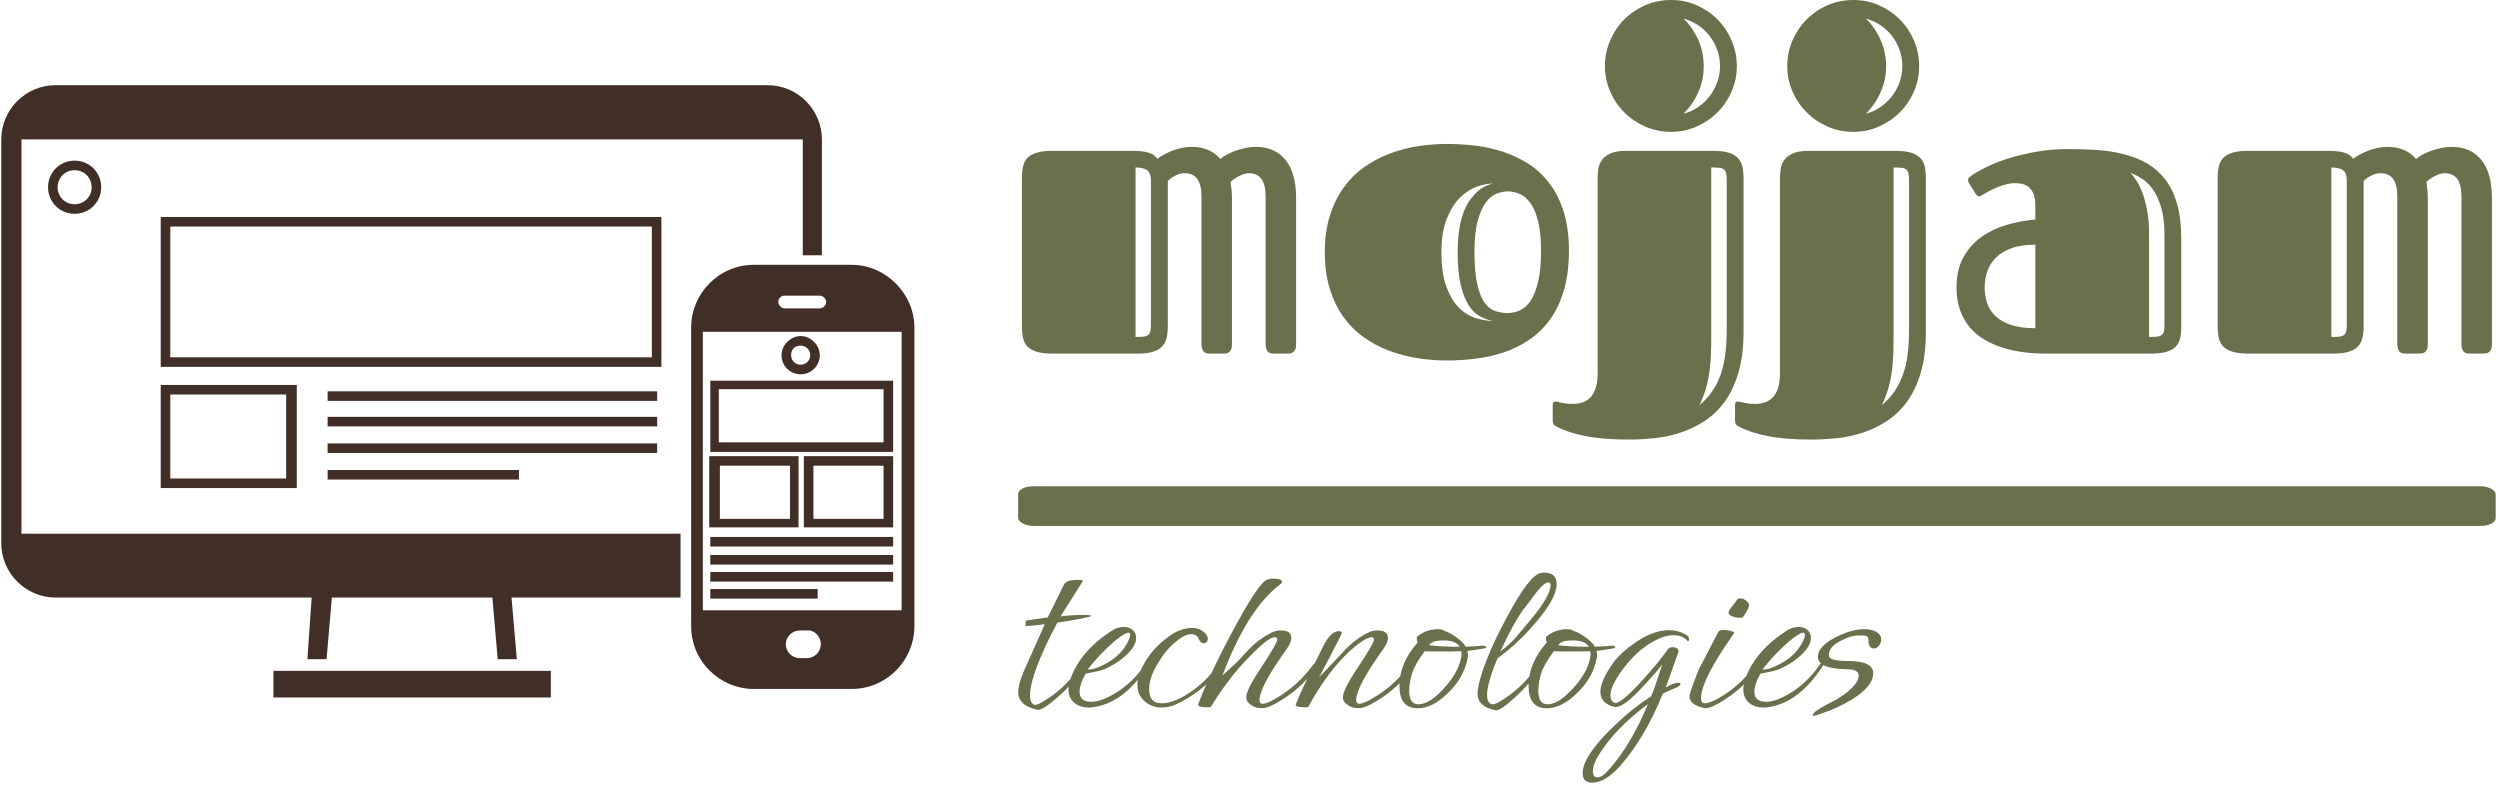 <svg xmlns="http://www.w3.org/2000/svg" version="1.1" xmlns:xlink="http://www.w3.org/1999/xlink" xmlns:svgjs="http://svgjs.dev/svgjs" width="1500" height="473" viewBox="0 0 1500 473"><g transform="matrix(1,0,0,1,-0.909,-1.711)"><svg viewBox="0 0 396 125" data-background-color="#eeddee" preserveAspectRatio="xMidYMid meet" height="473" width="1500" xmlns="http://www.w3.org/2000/svg" xmlns:xlink="http://www.w3.org/1999/xlink"><g id="tight-bounds" transform="matrix(1,0,0,1,0.24,0.452)"><svg viewBox="0 0 395.52 124.096" height="124.096" width="395.52"><g><svg viewBox="0 0 671.069 210.55" height="124.096" width="395.52"><g transform="matrix(1,0,0,1,273.571,0)"><svg viewBox="0 0 397.498 210.55" height="210.55" width="397.498"><g id="textblocktransform"><svg viewBox="0 0 397.498 210.55" height="210.55" width="397.498" id="textblock"><g><rect width="397.498" height="10.664" x="0" y="130.819" fill="#6a704c" opacity="1" stroke-width="0" stroke="transparent" fill-opacity="1" class="rect-yte-0" data-fill-palette-color="primary" rx="1%" id="yte-0" data-palette-color="#6a704c"></rect></g><g transform="matrix(1,0,0,1,0.989,0)"><svg viewBox="0 0 395.52 118.256" height="118.256" width="395.52"><g transform="matrix(1,0,0,1,0,0)"><svg width="395.52" viewBox="2.25 -43.6 181.26 54.2" height="118.256" data-palette-color="#6a704c"><path d="M2.25-3.39L2.25-21.61Q2.25-22.44 2.39-23.08 2.54-23.73 2.95-24.15 3.37-24.56 4.1-24.78 4.83-25 6.01-25L6.01-25 15.99-25Q17.09-25 17.85-24.78 18.6-24.56 18.95-24.02L18.95-24.02Q19.26-24.27 19.73-24.52 20.19-24.78 20.74-25 21.29-25.22 21.91-25.35 22.53-25.49 23.19-25.49L23.19-25.49Q25.44-25.49 26.71-24L26.71-24Q27.03-24.27 27.51-24.54 28-24.8 28.59-25.01 29.17-25.22 29.82-25.35 30.47-25.49 31.1-25.49L31.1-25.49Q33.45-25.49 34.75-23.88 36.06-22.27 36.06-19.14L36.06-19.14 36.06-1.15Q36.06-0.73 35.95-0.5 35.84-0.27 35.67-0.16 35.5-0.05 35.28-0.02 35.06 0 34.84 0L34.84 0 33.3 0Q32.67 0 32.48-0.37 32.3-0.73 32.3-1.15L32.3-1.15 32.3-19.38Q32.3-20.78 31.8-21.51 31.3-22.24 30.2-22.24L30.2-22.24Q29.91-22.24 29.59-22.13 29.27-22.02 28.97-21.86 28.66-21.7 28.41-21.52 28.15-21.34 27.98-21.17L27.98-21.17Q28.05-20.7 28.1-20.2 28.15-19.7 28.15-19.14L28.15-19.14 28.15-1.15Q28.15-0.73 28.04-0.5 27.93-0.27 27.77-0.16 27.61-0.05 27.39-0.02 27.17 0 26.95 0L26.95 0 25.39 0Q24.76 0 24.57-0.37 24.39-0.73 24.39-1.15L24.39-1.15 24.39-19.38Q24.39-20.78 23.89-21.51 23.39-22.24 22.29-22.24L22.29-22.24Q21.73-22.24 21.15-21.94 20.58-21.63 20.24-21.29L20.24-21.29 20.24-3.42Q20.24-2.56 20.09-1.93 19.95-1.29 19.53-0.87 19.12-0.44 18.38-0.22 17.65 0 16.48 0L16.48 0 6.01 0Q4.83 0 4.1-0.22 3.37-0.44 2.95-0.85 2.54-1.27 2.39-1.9 2.25-2.54 2.25-3.39L2.25-3.39ZM18.16-3.61L18.16-21.39Q18.16-22.24 17.71-22.6 17.26-22.95 16.26-22.95L16.26-22.95 16.26-2.05Q16.85-2.05 17.21-2.09 17.58-2.12 17.8-2.28 18.02-2.44 18.09-2.75 18.16-3.05 18.16-3.61L18.16-3.61ZM54.66 0.85L54.66 0.85Q52.83 0.85 51 0.56 49.17 0.27 47.5-0.37 45.82-1 44.38-2.03 42.94-3.05 41.88-4.54 40.82-6.03 40.21-8 39.6-9.96 39.6-12.5L39.6-12.5Q39.6-14.99 40.21-16.96 40.82-18.92 41.88-20.41 42.94-21.9 44.38-22.94 45.82-23.97 47.5-24.62 49.17-25.27 51-25.56 52.83-25.85 54.66-25.85L54.66-25.85Q56.35-25.85 58.12-25.65 59.89-25.44 61.56-24.89 63.23-24.34 64.71-23.4 66.18-22.46 67.29-21 68.41-19.53 69.05-17.49 69.7-15.45 69.7-12.7L69.7-12.7Q69.7-9.86 69.06-7.75 68.43-5.64 67.32-4.14 66.21-2.64 64.74-1.66 63.28-0.68 61.61-0.13 59.93 0.42 58.15 0.63 56.37 0.85 54.66 0.85ZM62.16-5L62.16-5Q62.91-5 63.66-5.33 64.4-5.66 64.98-6.52 65.55-7.37 65.9-8.87 66.26-10.38 66.26-12.7L66.26-12.7Q66.26-14.89 65.9-16.31 65.55-17.72 64.96-18.54 64.38-19.36 63.64-19.68 62.91-20 62.16-20L62.16-20Q61.57-20 60.85-19.75 60.13-19.51 59.51-18.71 58.88-17.92 58.47-16.44 58.05-14.97 58.05-12.5L58.05-12.5Q58.05-10.03 58.4-8.54 58.74-7.06 59.3-6.27 59.86-5.49 60.61-5.25 61.35-5 62.16-5ZM60.32-4.03L60.32-4.03Q59.52-4.17 58.74-4.59 57.96-5 57.35-5.94 56.74-6.88 56.36-8.46 55.98-10.03 55.98-12.5L55.98-12.5Q55.98-14.14 56.19-15.38 56.39-16.63 56.75-17.53 57.1-18.43 57.57-19.04 58.03-19.65 58.51-20.06 58.98-20.46 59.46-20.67 59.93-20.87 60.32-20.97L60.32-20.97Q59.47-20.97 58.37-20.59 57.27-20.21 56.3-19.26 55.32-18.31 54.65-16.66 53.98-15.01 53.98-12.5L53.98-12.5Q53.98-9.96 54.56-8.33 55.15-6.69 56.06-5.74 56.98-4.79 58.12-4.41 59.25-4.03 60.32-4.03ZM74.14-35.45L74.14-35.45Q74.14-37.13 74.79-38.62 75.43-40.11 76.53-41.21 77.63-42.31 79.12-42.96 80.61-43.6 82.29-43.6L82.29-43.6Q83.95-43.6 85.43-42.96 86.91-42.31 88.01-41.21 89.11-40.11 89.75-38.62 90.4-37.13 90.4-35.45L90.4-35.45Q90.4-33.79 89.75-32.31 89.11-30.83 88.01-29.74 86.91-28.64 85.43-27.99 83.95-27.34 82.29-27.34L82.29-27.34Q80.61-27.34 79.12-27.99 77.63-28.64 76.53-29.74 75.43-30.83 74.79-32.31 74.14-33.79 74.14-35.45ZM67.7 8.2L67.7 6.4Q67.7 6.08 67.79 5.99 67.89 5.91 68.04 5.91L68.04 5.91Q68.18 5.91 68.34 5.96 68.5 6.01 68.73 6.05 68.96 6.1 69.31 6.15 69.65 6.2 70.19 6.2L70.19 6.2Q73.24 6.2 73.24 2.42L73.24 2.42 73.24-21.61Q73.24-22.17 73.32-22.77 73.41-23.36 73.76-23.86 74.12-24.37 74.82-24.68 75.53-25 76.8-25L76.8-25 87.47-25Q88.64-25 89.37-24.78 90.11-24.56 90.52-24.13 90.94-23.71 91.08-23.07 91.23-22.44 91.23-21.58L91.23-21.58 91.23-2.66Q91.23 0.27 90.58 2.4 89.94 4.54 88.85 6.01 87.76 7.47 86.34 8.37 84.91 9.28 83.34 9.78 81.78 10.28 80.17 10.44 78.56 10.6 77.12 10.6L77.12 10.6Q73.9 10.6 71.72 10.17 69.55 9.74 68.13 8.98L68.13 8.98Q68.01 8.94 67.85 8.78 67.7 8.62 67.7 8.2L67.7 8.2ZM89.16-3.03L89.16-21.39Q89.16-21.92 89.08-22.24 89.01-22.56 88.79-22.72 88.57-22.88 88.2-22.91 87.84-22.95 87.25-22.95L87.25-22.95 87.25-2.22Q87.25-1.07 87.21-0.01 87.18 1.05 87.04 2.1 86.91 3.15 86.62 4.2 86.32 5.25 85.81 6.35L85.81 6.35Q86.74 5.57 87.37 4.64 88.01 3.71 88.41 2.58 88.81 1.44 88.98 0.06 89.16-1.32 89.16-3.03L89.16-3.03ZM86.32-35.45L86.32-35.45Q86.32-33.74 85.65-32.23 84.98-30.71 83.83-29.59L83.83-29.59Q84.81-29.83 85.63-30.4 86.45-30.96 87.04-31.73 87.64-32.5 87.98-33.45 88.33-34.4 88.33-35.45L88.33-35.45Q88.33-36.5 87.98-37.45 87.64-38.4 87.04-39.17 86.45-39.94 85.63-40.49 84.81-41.04 83.83-41.31L83.83-41.31Q84.98-40.19 85.65-38.67 86.32-37.16 86.32-35.45ZM96.62-35.45L96.62-35.45Q96.62-37.13 97.27-38.62 97.92-40.11 99.02-41.21 100.11-42.31 101.6-42.96 103.09-43.6 104.78-43.6L104.78-43.6Q106.44-43.6 107.91-42.96 109.39-42.31 110.49-41.21 111.59-40.11 112.24-38.62 112.88-37.13 112.88-35.45L112.88-35.45Q112.88-33.79 112.24-32.31 111.59-30.83 110.49-29.74 109.39-28.64 107.91-27.99 106.44-27.34 104.78-27.34L104.78-27.34Q103.09-27.34 101.6-27.99 100.11-28.64 99.02-29.74 97.92-30.83 97.27-32.31 96.62-33.79 96.62-35.45ZM90.18 8.2L90.18 6.4Q90.18 6.08 90.28 5.99 90.37 5.91 90.52 5.91L90.52 5.91Q90.67 5.91 90.83 5.96 90.98 6.01 91.22 6.05 91.45 6.1 91.79 6.15 92.13 6.2 92.67 6.2L92.67 6.2Q95.72 6.2 95.72 2.42L95.72 2.42 95.72-21.61Q95.72-22.17 95.81-22.77 95.89-23.36 96.24-23.86 96.6-24.37 97.31-24.68 98.01-25 99.28-25L99.28-25 109.95-25Q111.13-25 111.86-24.78 112.59-24.56 113.01-24.13 113.42-23.71 113.57-23.07 113.71-22.44 113.71-21.58L113.71-21.58 113.71-2.66Q113.71 0.27 113.07 2.4 112.42 4.54 111.33 6.01 110.25 7.47 108.82 8.37 107.39 9.28 105.83 9.78 104.26 10.28 102.65 10.44 101.04 10.6 99.6 10.6L99.6 10.6Q96.38 10.6 94.21 10.17 92.03 9.74 90.62 8.98L90.62 8.98Q90.5 8.94 90.34 8.78 90.18 8.62 90.18 8.2L90.18 8.2ZM111.64-3.03L111.64-21.39Q111.64-21.92 111.56-22.24 111.49-22.56 111.27-22.72 111.05-22.88 110.69-22.91 110.32-22.95 109.73-22.95L109.73-22.95 109.73-2.22Q109.73-1.07 109.7-0.01 109.66 1.05 109.53 2.1 109.39 3.15 109.1 4.2 108.81 5.25 108.29 6.35L108.29 6.35Q109.22 5.57 109.86 4.64 110.49 3.71 110.89 2.58 111.3 1.44 111.47 0.06 111.64-1.32 111.64-3.03L111.64-3.03ZM108.81-35.45L108.81-35.45Q108.81-33.74 108.13-32.23 107.46-30.71 106.32-29.59L106.32-29.59Q107.29-29.83 108.11-30.4 108.93-30.96 109.53-31.73 110.12-32.5 110.47-33.45 110.81-34.4 110.81-35.45L110.81-35.45Q110.81-36.5 110.47-37.45 110.12-38.4 109.53-39.17 108.93-39.94 108.11-40.49 107.29-41.04 106.32-41.31L106.32-41.31Q107.46-40.19 108.13-38.67 108.81-37.16 108.81-35.45ZM141.45 0L128.41 0Q127.09 0 125.76-0.17 124.43-0.34 123.22-0.72 122.01-1.1 120.96-1.71 119.91-2.32 119.14-3.22 118.37-4.13 117.93-5.35 117.49-6.57 117.49-8.15L117.49-8.15Q117.49-10.28 118.3-11.79 119.11-13.31 120.46-14.31 121.82-15.31 123.57-15.84 125.33-16.38 127.21-16.53L127.21-16.53 127.21-18.21Q127.21-19.17 126.97-19.73 126.72-20.29 126.34-20.57 125.97-20.85 125.51-20.94 125.06-21.02 124.65-21.02L124.65-21.02Q124.16-21.02 123.61-20.87 123.06-20.73 122.55-20.52 122.04-20.31 121.57-20.07 121.11-19.82 120.79-19.63L120.79-19.63Q120.64-19.53 120.52-19.46 120.4-19.38 120.28-19.38L120.28-19.38Q120.06-19.38 119.86-19.7L119.86-19.7 119.03-21.02Q118.91-21.19 118.91-21.39L118.91-21.39Q118.91-21.58 119.07-21.73 119.23-21.88 119.37-21.97L119.37-21.97Q120.18-22.53 121.43-23.12 122.67-23.71 124.22-24.17 125.77-24.63 127.58-24.93 129.38-25.22 131.31-25.22L131.31-25.22Q133.14-25.22 134.89-25.1 136.64-24.98 138.19-24.57 139.74-24.17 141.02-23.43 142.3-22.68 143.24-21.46 144.18-20.24 144.69-18.46 145.2-16.67 145.2-14.18L145.2-14.18 145.2-3.3Q145.2-2.49 145.06-1.87 144.91-1.25 144.5-0.83 144.08-0.42 143.35-0.21 142.62 0 141.45 0L141.45 0ZM127.21-3.13L127.21-13.43Q125.45-13.43 124.26-12.99 123.06-12.55 122.33-11.82 121.6-11.08 121.28-10.12 120.96-9.16 120.96-8.13L120.96-8.13Q120.96-7.1 121.28-6.19 121.6-5.27 122.33-4.59 123.06-3.91 124.26-3.52 125.45-3.13 127.21-3.13L127.21-3.13ZM141.23-14.82L141.23-2.05Q141.81-2.05 142.18-2.09 142.54-2.12 142.76-2.28 142.98-2.44 143.06-2.75 143.13-3.05 143.13-3.61L143.13-3.61 143.13-14.72Q143.13-16.7 142.71-18.05 142.3-19.41 141.68-20.28 141.05-21.14 140.32-21.59 139.59-22.05 138.95-22.27L138.95-22.27Q139.25-21.95 139.65-21.36 140.05-20.78 140.4-19.87 140.74-18.97 140.98-17.71 141.23-16.46 141.23-14.82L141.23-14.82ZM149.69-3.39L149.69-21.61Q149.69-22.44 149.84-23.08 149.99-23.73 150.4-24.15 150.82-24.56 151.55-24.78 152.28-25 153.45-25L153.45-25 163.44-25Q164.54-25 165.3-24.78 166.05-24.56 166.39-24.02L166.39-24.02Q166.71-24.27 167.18-24.52 167.64-24.78 168.19-25 168.74-25.22 169.36-25.35 169.98-25.49 170.64-25.49L170.64-25.49Q172.89-25.49 174.16-24L174.16-24Q174.47-24.27 174.96-24.54 175.45-24.8 176.04-25.01 176.62-25.22 177.27-25.35 177.92-25.49 178.55-25.49L178.55-25.49Q180.9-25.49 182.2-23.88 183.51-22.27 183.51-19.14L183.51-19.14 183.51-1.15Q183.51-0.73 183.4-0.5 183.29-0.27 183.12-0.16 182.95-0.05 182.73-0.02 182.51 0 182.29 0L182.29 0 180.75 0Q180.11 0 179.93-0.37 179.75-0.73 179.75-1.15L179.75-1.15 179.75-19.38Q179.75-20.78 179.25-21.51 178.75-22.24 177.65-22.24L177.65-22.24Q177.36-22.24 177.04-22.13 176.72-22.02 176.42-21.86 176.11-21.7 175.85-21.52 175.6-21.34 175.43-21.17L175.43-21.17Q175.5-20.7 175.55-20.2 175.6-19.7 175.6-19.14L175.6-19.14 175.6-1.15Q175.6-0.73 175.49-0.5 175.38-0.27 175.22-0.16 175.06-0.05 174.84-0.02 174.62 0 174.4 0L174.4 0 172.84 0Q172.2 0 172.02-0.37 171.84-0.73 171.84-1.15L171.84-1.15 171.84-19.38Q171.84-20.78 171.34-21.51 170.84-22.24 169.74-22.24L169.74-22.24Q169.18-22.24 168.6-21.94 168.03-21.63 167.69-21.29L167.69-21.29 167.69-3.42Q167.69-2.56 167.54-1.93 167.39-1.29 166.98-0.87 166.56-0.44 165.83-0.22 165.1 0 163.93 0L163.93 0 153.45 0Q152.28 0 151.55-0.22 150.82-0.44 150.4-0.85 149.99-1.27 149.84-1.9 149.69-2.54 149.69-3.39L149.69-3.39ZM165.61-3.61L165.61-21.39Q165.61-22.24 165.16-22.6 164.71-22.95 163.71-22.95L163.71-22.95 163.71-2.05Q164.29-2.05 164.66-2.09 165.03-2.12 165.25-2.28 165.47-2.44 165.54-2.75 165.61-3.05 165.61-3.61L165.61-3.61Z" opacity="1" transform="matrix(1,0,0,1,0,0)" fill="#6a704c" class="wordmark-text-0" data-fill-palette-color="primary" id="text-0"></path></svg></g></svg></g><g transform="matrix(1,0,0,1,0,154.047)"><svg viewBox="0 0 232.21 56.503" height="56.503" width="232.21"><g transform="matrix(1,0,0,1,0,0)"><svg width="232.21" viewBox="2.8 -26.55 172.37 41.95" height="56.503" data-palette-color="#6a704c"><path d="M6.65 0.85L6.65 0.85Q2.8 0 2.8-2.65L2.8-2.65Q2.8-3.4 3.05-4.42 3.3-5.45 3.85-6.7L3.85-6.7 8.1-16.25Q7.35-16.15 6.45-16.05 5.55-15.95 4.45-15.85L4.45-15.85Q4.25-15.85 4.25-16.2L4.25-16.2Q4.25-16.9 4.5-17L4.5-17 8.7-17.6 11.95-24.2Q12.4-25.1 14.75-25.1L14.75-25.1Q15.85-25.1 15.7-24.85L15.7-24.85Q14.6-23.1 13.48-21.33 12.35-19.55 11.25-17.8L11.25-17.8Q11.4-17.85 11.9-17.9 12.4-17.95 13.2-18L13.2-18Q13.8-18.05 14.35-18.07 14.9-18.1 15.4-18.1L15.4-18.1Q17.5-18.1 17.4-17.9L17.4-17.9Q17.05-17.55 10.6-16.55L10.6-16.55Q5.15-6.25 5.15-2L5.15-2Q5.15-0.45 6.05-0.15L6.05-0.15Q6.75 0.05 9.6-2L9.6-2Q11.25-3.2 12.6-4.63 13.95-6.05 15.05-7.65L15.05-7.65Q15.4-8.15 15.7-8.15L15.7-8.15Q15.9-8.15 15.9-7.95L15.9-7.95Q15.9-7.75 15.65-7.35L15.65-7.35Q13.75-4.3 10.6-1.6L10.6-1.6Q7.55 1.05 6.65 0.85ZM16.85 0.4L16.85 0.4Q15.4 0.4 14.3-0.3L14.3-0.3Q12.85-1.3 12.85-3.2L12.85-3.2Q12.85-5.25 14.6-8.2L14.6-8.2Q16.95-12.05 21.5-14.95L21.5-14.95Q22.65-15.7 23.8-15.7L23.8-15.7Q25.3-15.7 25.95-14.75L25.95-14.75Q26.35-14.2 26.35-13.5L26.35-13.5Q26.35-11.4 22.95-8.9L22.95-8.9Q21.95-8.2 20.82-7.63 19.7-7.05 18.4-6.8L18.4-6.8 16.25-6.35Q15.05-4.2 15.05-2.75L15.05-2.75Q15.05-0.75 17.4-0.75L17.4-0.75Q19.25-0.75 21.9-2.3L21.9-2.3Q25.45-4.35 28-8L28-8Q28.4-8.6 28.75-8.6L28.75-8.6Q28.9-8.6 28.9-8.4L28.9-8.4Q28.9-8.15 28.55-7.65L28.55-7.65Q23.7-0.35 17.6 0.35L17.6 0.35Q17.4 0.4 17.22 0.4 17.05 0.4 16.85 0.4ZM16.85-7.2L16.85-7.2Q18.25-7.2 20.45-8.45L20.45-8.45Q23.55-10.2 24.8-12.95L24.8-12.95Q25.15-13.65 25.15-14.1L25.15-14.1Q25.15-14.55 24.8-14.55L24.8-14.55Q24.15-14.55 22.15-12.95L22.15-12.95Q20.7-11.7 19.32-10.28 17.95-8.85 16.7-7.25L16.7-7.25Q16.65-7.2 16.85-7.2ZM31.3 0.4L31.3 0.4Q30.25 0.4 29.17-0.1 28.1-0.6 27.35-1.63 26.6-2.65 26.6-4.1L26.6-4.1Q26.6-6.1 28.1-8.65 29.6-11.2 32.05-13.15L32.05-13.15Q33.59-14.4 34.65-14.85L34.65-14.85Q36.15-15.5 37.5-15.5L37.5-15.5Q39.2-15.5 40.15-14.4L40.15-14.4Q40.65-13.9 40.65-13.35L40.65-13.35Q40.65-12.45 39.8-12.45L39.8-12.45Q39.2-12.45 38.9-13.2L38.9-13.2Q38.55-14.25 37.4-14.25L37.4-14.25Q36-14.25 34.25-12.7L34.25-12.7Q32.3-11.15 30.7-8.45L30.7-8.45Q28.95-5.55 28.95-3.35L28.95-3.35Q28.95-1.2 30.25-0.65L30.25-0.65Q30.7-0.45 31.4-0.45L31.4-0.45Q33.8-0.45 36.84-2.45L36.84-2.45Q40.2-4.6 42.59-8L42.59-8Q43.15-8.75 43.59-8.75L43.59-8.75Q43.75-8.75 43.75-8.65L43.75-8.65Q43.75-8.4 43.3-7.7L43.3-7.7Q41-4.15 36.84-1.6L36.84-1.6Q34.95-0.45 33.82-0.03 32.7 0.4 31.3 0.4ZM51.44 0.5L51.44 0.5Q50.34 0.6 49.34-0.08 48.34-0.75 48.34-1.6L48.34-1.6Q48.34-3.15 51.29-7.55L51.29-7.55Q54.54-12.45 54.54-13.2L54.54-13.2Q54.54-13.65 54.04-13.65L54.04-13.65Q52.74-13.65 49.04-9.8L49.04-9.8Q46.84-7.6 44.92-5.08 42.99-2.55 41.29 0.25L41.29 0.25Q41.19 0.35 40.74 0.35L40.74 0.35Q38.54 0.35 38.74-0.25L38.74-0.25Q39.59-2.55 40.89-5.4 42.19-8.25 43.99-11.75L43.99-11.75Q49.94-23.25 52.09-24.9L52.09-24.9Q52.69-25.35 53.74-25.35L53.74-25.35Q55.49-25.35 55.49-24.65L55.49-24.65Q55.49-24.5 55.19-24.25L55.19-24.25Q48.64-19.4 43.59-6L43.59-6Q43.64-6.05 44.12-6.48 44.59-6.9 45.49-7.75L45.49-7.75Q46.44-8.6 47.12-9.33 47.79-10.05 48.29-10.6L48.29-10.6Q50.74-13.35 53.69-14.7L53.69-14.7Q54.39-15 55.29-15L55.29-15Q57.34-15 57.34-13.5L57.34-13.5Q57.34-12.55 56.39-11.25L56.39-11.25Q50.99-3.7 50.99-1.1L50.99-1.1Q50.99-0.55 51.34-0.4L51.34-0.4Q52.14-0.05 55.29-2.05L55.29-2.05Q58.99-4.45 61.59-8L61.59-8Q62.14-8.75 62.59-8.75L62.59-8.75Q62.74-8.75 62.74-8.65L62.74-8.65Q62.74-8.4 62.29-7.7L62.29-7.7Q60.09-4.25 56.19-1.6L56.19-1.6Q52.69 0.7 51.44 0.5ZM70.74 0.5L70.74 0.5Q69.64 0.6 68.64-0.08 67.64-0.75 67.64-1.6L67.64-1.6Q67.64-3.15 70.59-7.55L70.59-7.55Q73.84-12.4 73.84-13.15L73.84-13.15Q73.84-13.6 73.39-13.65L73.39-13.65Q71.94-13.55 68.89-10.75L68.89-10.75Q64.54-6.7 60.74 0.25L60.74 0.25Q60.64 0.35 60.19 0.35L60.19 0.35Q58.04 0.35 58.24-0.25L58.24-0.25Q58.79-1.7 60.17-4.6 61.54-7.5 63.74-11.9L63.74-11.9Q65.24-14.85 66.79-14.85L66.79-14.85Q67.29-14.85 67.44-14.6L67.44-14.6Q67.54-14.45 65.34-10.3L65.34-10.3Q64.29-8.3 63.69-7.13 63.09-5.95 62.84-5.6L62.84-5.6Q63.69-6.45 64.87-7.7 66.04-8.95 67.59-10.6L67.59-10.6Q70.04-13.35 72.99-14.7L72.99-14.7Q73.69-15 74.59-15L74.59-15Q76.64-15 76.64-13.5L76.64-13.5Q76.64-12.55 75.69-11.25L75.69-11.25Q70.29-3.7 70.29-1.1L70.29-1.1Q70.29-0.55 70.64-0.4L70.64-0.4Q71.44-0.05 74.59-2.05L74.59-2.05Q78.29-4.45 80.89-8L80.89-8Q81.44-8.75 81.89-8.75L81.89-8.75Q82.04-8.75 82.04-8.65L82.04-8.65Q82.04-8.4 81.59-7.7L81.59-7.7Q79.39-4.25 75.49-1.6L75.49-1.6Q71.99 0.7 70.74 0.5ZM82.59 0.55L82.59 0.55Q78.94 0.55 78.94-3.95L78.94-3.95Q78.94-8.45 82.54-12.55L82.54-12.55Q82.59-12.6 82.49-12.93 82.39-13.25 82.39-13.4L82.39-13.4Q82.39-13.7 82.59-13.85L82.59-13.85Q84.34-15.25 86.69-15.25L86.69-15.25Q87.34-15.25 87.74-15L87.74-15Q88.24-14.8 88.69-14.6 89.14-14.4 89.54-14.15L89.54-14.15Q91.44-13 92.19-11.75L92.19-11.75Q93.44-11.8 94.29-11.85 95.14-11.9 95.59-11.95L95.59-11.95 95.79-11.95Q96.24-11.95 96.24-11.6L96.24-11.6Q96.24-11.5 96.04-11.45L96.04-11.45Q95.49-11.35 94.61-11.2 93.74-11.05 92.49-10.9L92.49-10.9Q92.64-10.55 92.64-10.1L92.64-10.1Q92.64-9.75 92.59-9.6L92.59-9.6Q91.84-5.55 88.64-2.5L88.64-2.5Q85.54 0.55 82.59 0.55ZM90.99-11.75L90.99-11.75Q90.19-13 87.84-13L87.84-13Q86.04-13 85.49-12.6L85.49-12.6Q85.34-12.55 85.19-12.4 85.04-12.25 84.84-12.05L84.84-12.05Q87.64-11.7 90.99-11.75ZM82.74-0.25L82.74-0.25Q84.94-0.25 87.79-3.4L87.79-3.4Q90.69-6.55 91.24-9.5L91.24-9.5Q91.29-9.75 91.31-9.93 91.34-10.1 91.34-10.25L91.34-10.25Q91.34-10.55 91.24-10.85L91.24-10.85Q90.29-10.8 89.29-10.8 88.29-10.8 87.29-10.8L87.29-10.8Q86.29-10.8 85.46-10.8 84.64-10.8 83.99-10.85L83.99-10.85Q81.99-8.15 81.49-6.5L81.49-6.5Q80.89-4.65 80.89-2.95L80.89-2.95Q80.89-0.25 82.74-0.25ZM98.09 0.95L98.09 0.95Q94.54 0.2 94.54-2.35L94.54-2.35Q94.54-3.85 95.49-6.7L95.49-6.7Q96.19-8.85 97.41-11.63 98.64-14.4 100.49-17.8L100.49-17.8Q104.94-26.15 107.24-26.5L107.24-26.5Q107.44-26.55 107.89-26.55L107.89-26.55Q110.34-26.55 110.34-24.25L110.34-24.25Q110.34-21.1 105.04-15.3L105.04-15.3Q102.09-12 98.54-9.45L98.54-9.45Q96.44-4.45 96.44-2.1L96.44-2.1Q96.44-0.55 97.39-0.25L97.39-0.25Q98.14-0.05 100.89-2.05L100.89-2.05Q104.04-4.35 106.29-7.65L106.29-7.65Q106.64-8.15 106.94-8.15L106.94-8.15Q107.14-8.15 107.14-7.95L107.14-7.95Q107.14-7.75 106.89-7.35L106.89-7.35Q104.99-4.3 101.94-1.55L101.94-1.55Q98.99 1.15 98.09 0.95ZM99.09-10.8L99.09-10.8Q100.89-12.15 102.09-13.5L102.09-13.5 105.04-17Q109.14-21.85 109.14-24.15L109.14-24.15Q109.14-24.6 108.64-24.6L108.64-24.6Q107.79-24.6 105.94-22.15L105.94-22.15Q105.39-21.35 104.79-20.6 104.19-19.85 103.59-19.05L103.59-19.05Q102.84-17.95 102.21-16.9 101.59-15.85 101.04-14.75L101.04-14.75Q100.89-14.55 100.41-13.55 99.94-12.55 99.09-10.8ZM108.38 0.55L108.38 0.55Q104.73 0.55 104.73-3.95L104.73-3.95Q104.73-8.45 108.33-12.55L108.33-12.55Q108.38-12.6 108.28-12.93 108.18-13.25 108.18-13.4L108.18-13.4Q108.18-13.7 108.38-13.85L108.38-13.85Q110.13-15.25 112.48-15.25L112.48-15.25Q113.13-15.25 113.53-15L113.53-15Q114.03-14.8 114.48-14.6 114.93-14.4 115.33-14.15L115.33-14.15Q117.23-13 117.98-11.75L117.98-11.75Q119.23-11.8 120.08-11.85 120.93-11.9 121.38-11.95L121.38-11.95 121.58-11.95Q122.03-11.95 122.03-11.6L122.03-11.6Q122.03-11.5 121.83-11.45L121.83-11.45Q121.28-11.35 120.41-11.2 119.53-11.05 118.28-10.9L118.28-10.9Q118.43-10.55 118.43-10.1L118.43-10.1Q118.43-9.75 118.38-9.6L118.38-9.6Q117.63-5.55 114.43-2.5L114.43-2.5Q111.33 0.55 108.38 0.55ZM116.78-11.75L116.78-11.75Q115.98-13 113.63-13L113.63-13Q111.83-13 111.28-12.6L111.28-12.6Q111.13-12.55 110.98-12.4 110.83-12.25 110.63-12.05L110.63-12.05Q113.43-11.7 116.78-11.75ZM108.53-0.25L108.53-0.25Q110.73-0.25 113.58-3.4L113.58-3.4Q116.48-6.55 117.03-9.5L117.03-9.5Q117.08-9.75 117.11-9.93 117.13-10.1 117.13-10.25L117.13-10.25Q117.13-10.55 117.03-10.85L117.03-10.85Q116.08-10.8 115.08-10.8 114.08-10.8 113.08-10.8L113.08-10.8Q112.08-10.8 111.26-10.8 110.43-10.8 109.78-10.85L109.78-10.85Q107.78-8.15 107.28-6.5L107.28-6.5Q106.68-4.65 106.68-2.95L106.68-2.95Q106.68-0.25 108.53-0.25ZM117.43 15.4L117.43 15.4Q115.53 15.4 115.53 13.5L115.53 13.5Q115.53 11.95 116.88 9.8L116.88 9.8Q117.73 8.45 119.06 6.93 120.38 5.4 122.23 3.7L122.23 3.7Q125.53 0.5 129.23-1.85L129.23-1.85Q129.68-2.95 130.23-4.55 130.78-6.15 131.48-8.35L131.48-8.35Q131.33-8 130.41-6.93 129.48-5.85 127.73-3.95L127.73-3.95Q123.53 0.7 121.78 0.25L121.78 0.25Q119.08-0.45 119.08-2.75L119.08-2.75Q119.08-5 121.73-8.65L121.73-8.65Q122.48-9.65 123.58-10.65 124.68-11.65 126.08-12.6L126.08-12.6Q129.63-15.05 132.78-15.05L132.78-15.05Q134.73-15.05 136.33-14.05L136.33-14.05Q136.78-13.75 136.78-13.3L136.78-13.3Q136.78-12.85 136.58-12.85L136.58-12.85Q136.53-12.85 136.48-12.9L136.48-12.9Q135.48-14.05 133.73-14.05L133.73-14.05Q131.68-14.05 129.13-12.5 126.58-10.95 124.43-8.35L124.43-8.35Q121.08-4.25 121.08-1.95L121.08-1.95Q121.08-0.9 121.88-0.55L121.88-0.55Q122.98-0.1 127.43-5L127.43-5Q129.18-6.95 130.46-8.5 131.73-10.05 132.48-11.15L132.48-11.15Q132.83-11.65 133.48-11.65L133.48-11.65Q134.68-11.65 134.68-10.75L134.68-10.75Q134.68-10.55 134.53-10.3L134.53-10.3Q134.18-9.3 133.58-7.63 132.98-5.95 132.13-3.6L132.13-3.6Q133.73-4.55 134.68-4.55L134.68-4.55Q135.08-4.55 135.08-4.35L135.08-4.35Q135.08-3.85 133.83-3.4L133.83-3.4Q133.33-3.2 132.76-2.95 132.18-2.7 131.53-2.35L131.53-2.35Q128.03 6.35 123.08 12L123.08 12Q120.08 15.4 117.43 15.4ZM118.48 14.35L118.48 14.35Q119.43 14.35 120.78 12.8L120.78 12.8Q125.23 7.8 128.58-0.3L128.58-0.3Q121.93 4.65 118.68 10L118.68 10Q117.58 11.75 117.58 13.1L117.58 13.1Q117.58 14.35 118.48 14.35ZM147.33-17.55L147.33-17.55Q146.53-17.45 145.6-17.75 144.68-18.05 144.68-18.5L144.68-18.5Q144.68-18.8 144.88-19.13 145.08-19.45 145.38-19.8L145.38-19.8Q146.23-20.85 146.38-21.13 146.53-21.4 146.93-21.4L146.93-21.4Q148.08-21.4 148.73-20.3L148.73-20.3Q148.78-20.25 148.78-20.1L148.78-20.1Q148.78-19.65 148.28-18.8L148.28-18.8Q147.63-17.6 147.33-17.55ZM139.78 0.5L139.78 0.5Q136.88-0.15 136.88-1.8L136.88-1.8Q136.88-2.6 138.83-7.45L138.83-7.45Q139.38-8.4 140.3-10.23 141.23-12.05 142.63-14.7L142.63-14.7Q142.88-15.1 143.73-15.1L143.73-15.1Q144.48-15.1 145.2-14.88 145.93-14.65 145.78-14.45L145.78-14.45Q139.18-5.1 139.18-1.5L139.18-1.5Q139.18-0.45 139.88-0.45L139.88-0.45Q141.23-0.45 144.13-2.35L144.13-2.35Q147.58-4.7 149.93-8L149.93-8Q150.43-8.8 150.93-8.8L150.93-8.8Q151.08-8.8 151.08-8.65L151.08-8.65Q151.08-8.4 150.63-7.7L150.63-7.7Q148.43-4.25 144.53-1.6L144.53-1.6Q141.03 0.8 139.78 0.5ZM151.63 0.4L151.63 0.4Q150.18 0.4 149.08-0.3L149.08-0.3Q147.63-1.3 147.63-3.2L147.63-3.2Q147.63-5.25 149.38-8.2L149.38-8.2Q151.73-12.05 156.28-14.95L156.28-14.95Q157.43-15.7 158.58-15.7L158.58-15.7Q160.08-15.7 160.73-14.75L160.73-14.75Q161.13-14.2 161.13-13.5L161.13-13.5Q161.13-11.4 157.73-8.9L157.73-8.9Q156.73-8.2 155.6-7.63 154.48-7.05 153.18-6.8L153.18-6.8 151.03-6.35Q149.83-4.2 149.83-2.75L149.83-2.75Q149.83-0.75 152.18-0.75L152.18-0.75Q154.03-0.75 156.68-2.3L156.68-2.3Q160.23-4.35 162.78-8L162.78-8Q163.18-8.6 163.53-8.6L163.53-8.6Q163.68-8.6 163.68-8.4L163.68-8.4Q163.68-8.15 163.33-7.65L163.33-7.65Q158.48-0.35 152.38 0.35L152.38 0.35Q152.18 0.4 152 0.4 151.83 0.4 151.63 0.4ZM151.63-7.2L151.63-7.2Q153.03-7.2 155.23-8.45L155.23-8.45Q158.33-10.2 159.58-12.95L159.58-12.95Q159.93-13.65 159.93-14.1L159.93-14.1Q159.93-14.55 159.58-14.55L159.58-14.55Q158.93-14.55 156.93-12.95L156.93-12.95Q155.48-11.7 154.1-10.28 152.73-8.85 151.48-7.25L151.48-7.25Q151.43-7.2 151.63-7.2ZM161.67 2.05L161.67 2.05Q161.47 2.05 161.47 1.9L161.47 1.9Q161.47 1.25 164.87-0.5L164.87-0.5Q165.72-0.9 166.42-1.33 167.12-1.75 167.62-2.1L167.62-2.1Q170.67-4.35 170.67-6L170.67-6Q170.67-7.25 168.22-7.25L168.22-7.25Q162.52-7.35 162.52-9.75L162.52-9.75Q162.52-10.8 163.42-11.75L163.42-11.75Q164.47-12.95 166.92-14.05L166.92-14.05Q169.57-15.25 171.77-15.25L171.77-15.25Q173.72-15.25 174.72-14.3L174.72-14.3Q175.17-13.85 175.17-13.2L175.17-13.2Q175.17-12.5 174.72-11.95 174.27-11.4 173.72-11.4L173.72-11.4Q172.72-11.4 172.62-12.75L172.62-12.75Q172.62-13.7 172.32-13.85 172.02-14 170.72-14L170.72-14Q169.07-14 167.02-12.9L167.02-12.9Q164.57-11.65 164.72-9.9L164.72-9.9Q164.82-8.9 168.52-8.9L168.52-8.9Q173.57-8.9 173.57-6.45L173.57-6.45Q173.57-3.8 169.22-1.15L169.22-1.15Q166.47 0.55 162.52 1.85L162.52 1.85Q161.97 2.05 161.67 2.05Z" opacity="1" transform="matrix(1,0,0,1,0,0)" fill="#6a704c" class="slogan-text-1" data-fill-palette-color="secondary" id="text-1"></path></svg></g></svg></g></svg></g></svg></g><g transform="matrix(1,0,0,1,0,22.914)"><svg viewBox="0 0 245.654 164.722" height="164.722" width="245.654"><g><svg xmlns="http://www.w3.org/2000/svg" xmlns:xlink="http://www.w3.org/1999/xlink" version="1.1" x="0" y="0" viewBox="2.2 15.4 85.9 57.6" enable-background="new 0 0 90 90" xml:space="preserve" height="164.722" width="245.654" class="icon-icon-0" data-fill-palette-color="accent" id="icon-0"><g fill="#412e27" data-fill-palette-color="accent"><path d="M6.6 25C6.6 26.4 7.7 27.5 9.1 27.5S11.6 26.4 11.6 25 10.5 22.5 9.1 22.5 6.6 23.6 6.6 25M10.7 25C10.7 25.9 10 26.6 9.1 26.6S7.5 25.9 7.5 25 8.2 23.4 9.1 23.4 10.7 24.1 10.7 25" fill="#412e27" data-fill-palette-color="accent"></path><path d="M64.3 27.8H17.2V41.9H64.3zM63.4 41H18.1V28.7H63.4z" fill="#412e27" data-fill-palette-color="accent"></path><path d="M17.2 53.3H30V43.6H17.2zM18.1 44.5H29V52.4H18.1z" fill="#412e27" data-fill-palette-color="accent"></path><rect x="32.9" y="44.2" width="31" height="0.9" fill="#412e27" data-fill-palette-color="accent"></rect><rect x="32.9" y="46.6" width="31" height="0.9" fill="#412e27" data-fill-palette-color="accent"></rect><rect x="32.9" y="49.1" width="31" height="0.9" fill="#412e27" data-fill-palette-color="accent"></rect><rect x="32.9" y="51.6" width="18" height="0.9" fill="#412e27" data-fill-palette-color="accent"></rect><rect x="27.8" y="70.5" width="26.1" height="2.5" fill="#412e27" data-fill-palette-color="accent"></rect><path d="M4.1 20.5H77.6V31.4H79.4V20.5C79.4 17.7 77.1 15.4 74.3 15.4H7.3C4.5 15.4 2.2 17.7 2.2 20.5V58.5C2.2 61.3 4.5 63.6 7.3 63.6H31.4L31 69.4H32.8L33.3 63.6H48.4L48.9 69.4H50.7L50.2 63.6H66.1V57.6H4.1z" fill="#412e27" data-fill-palette-color="accent"></path><path d="M82.2 32.3H73C69.7 32.3 67.1 35 67.1 38.2V66.3C67.1 69.6 69.8 72.2 73 72.2H82.2C85.5 72.2 88.1 69.5 88.1 66.3V38.2C88.1 35 85.4 32.3 82.2 32.3M68.2 64.8V38.6H86.9V64.8zM75.9 35.2H79.2C79.5 35.2 79.8 35.5 79.8 35.8S79.5 36.4 79.2 36.4H75.9C75.6 36.4 75.3 36.1 75.3 35.8S75.5 35.2 75.9 35.2M79.3 68C79.3 68.7 78.7 69.3 78 69.3H77.3C76.6 69.3 76 68.7 76 68S76.6 66.7 77.3 66.7H78C78.6 66.6 79.3 67.2 79.3 68" fill="#412e27" data-fill-palette-color="accent"></path><path d="M68.9 49.9H86.1V43.2H68.9zM69.7 44H85.2V49H69.7z" fill="#412e27" data-fill-palette-color="accent"></path><path d="M77.2 50.3H68.8V57H77.2zM76.4 56.2H69.8V51.2H76.4z" fill="#412e27" data-fill-palette-color="accent"></path><path d="M77.7 57H86.1V50.3H77.7zM78.6 51.2H85.2V56.2H78.6z" fill="#412e27" data-fill-palette-color="accent"></path><path d="M77.4 42.6C78.4 42.6 79.2 41.8 79.2 40.8S78.3 39 77.4 39 75.6 39.8 75.6 40.8 76.4 42.6 77.4 42.6M77.4 39.9C77.9 39.9 78.3 40.3 78.3 40.8S77.9 41.7 77.4 41.7 76.5 41.3 76.5 40.8 76.8 39.9 77.4 39.9" fill="#412e27" data-fill-palette-color="accent"></path><rect x="68.9" y="57.9" width="17.2" height="0.9" fill="#412e27" data-fill-palette-color="accent"></rect><rect x="68.9" y="59.6" width="17.2" height="0.9" fill="#412e27" data-fill-palette-color="accent"></rect><rect x="68.9" y="61.2" width="17.2" height="0.9" fill="#412e27" data-fill-palette-color="accent"></rect><rect x="68.9" y="62.8" width="10.1" height="0.9" fill="#412e27" data-fill-palette-color="accent"></rect></g></svg></g></svg></g></svg></g><defs></defs></svg><rect width="395.52" height="124.096" fill="none" stroke="none" visibility="hidden"></rect></g></svg></g></svg>